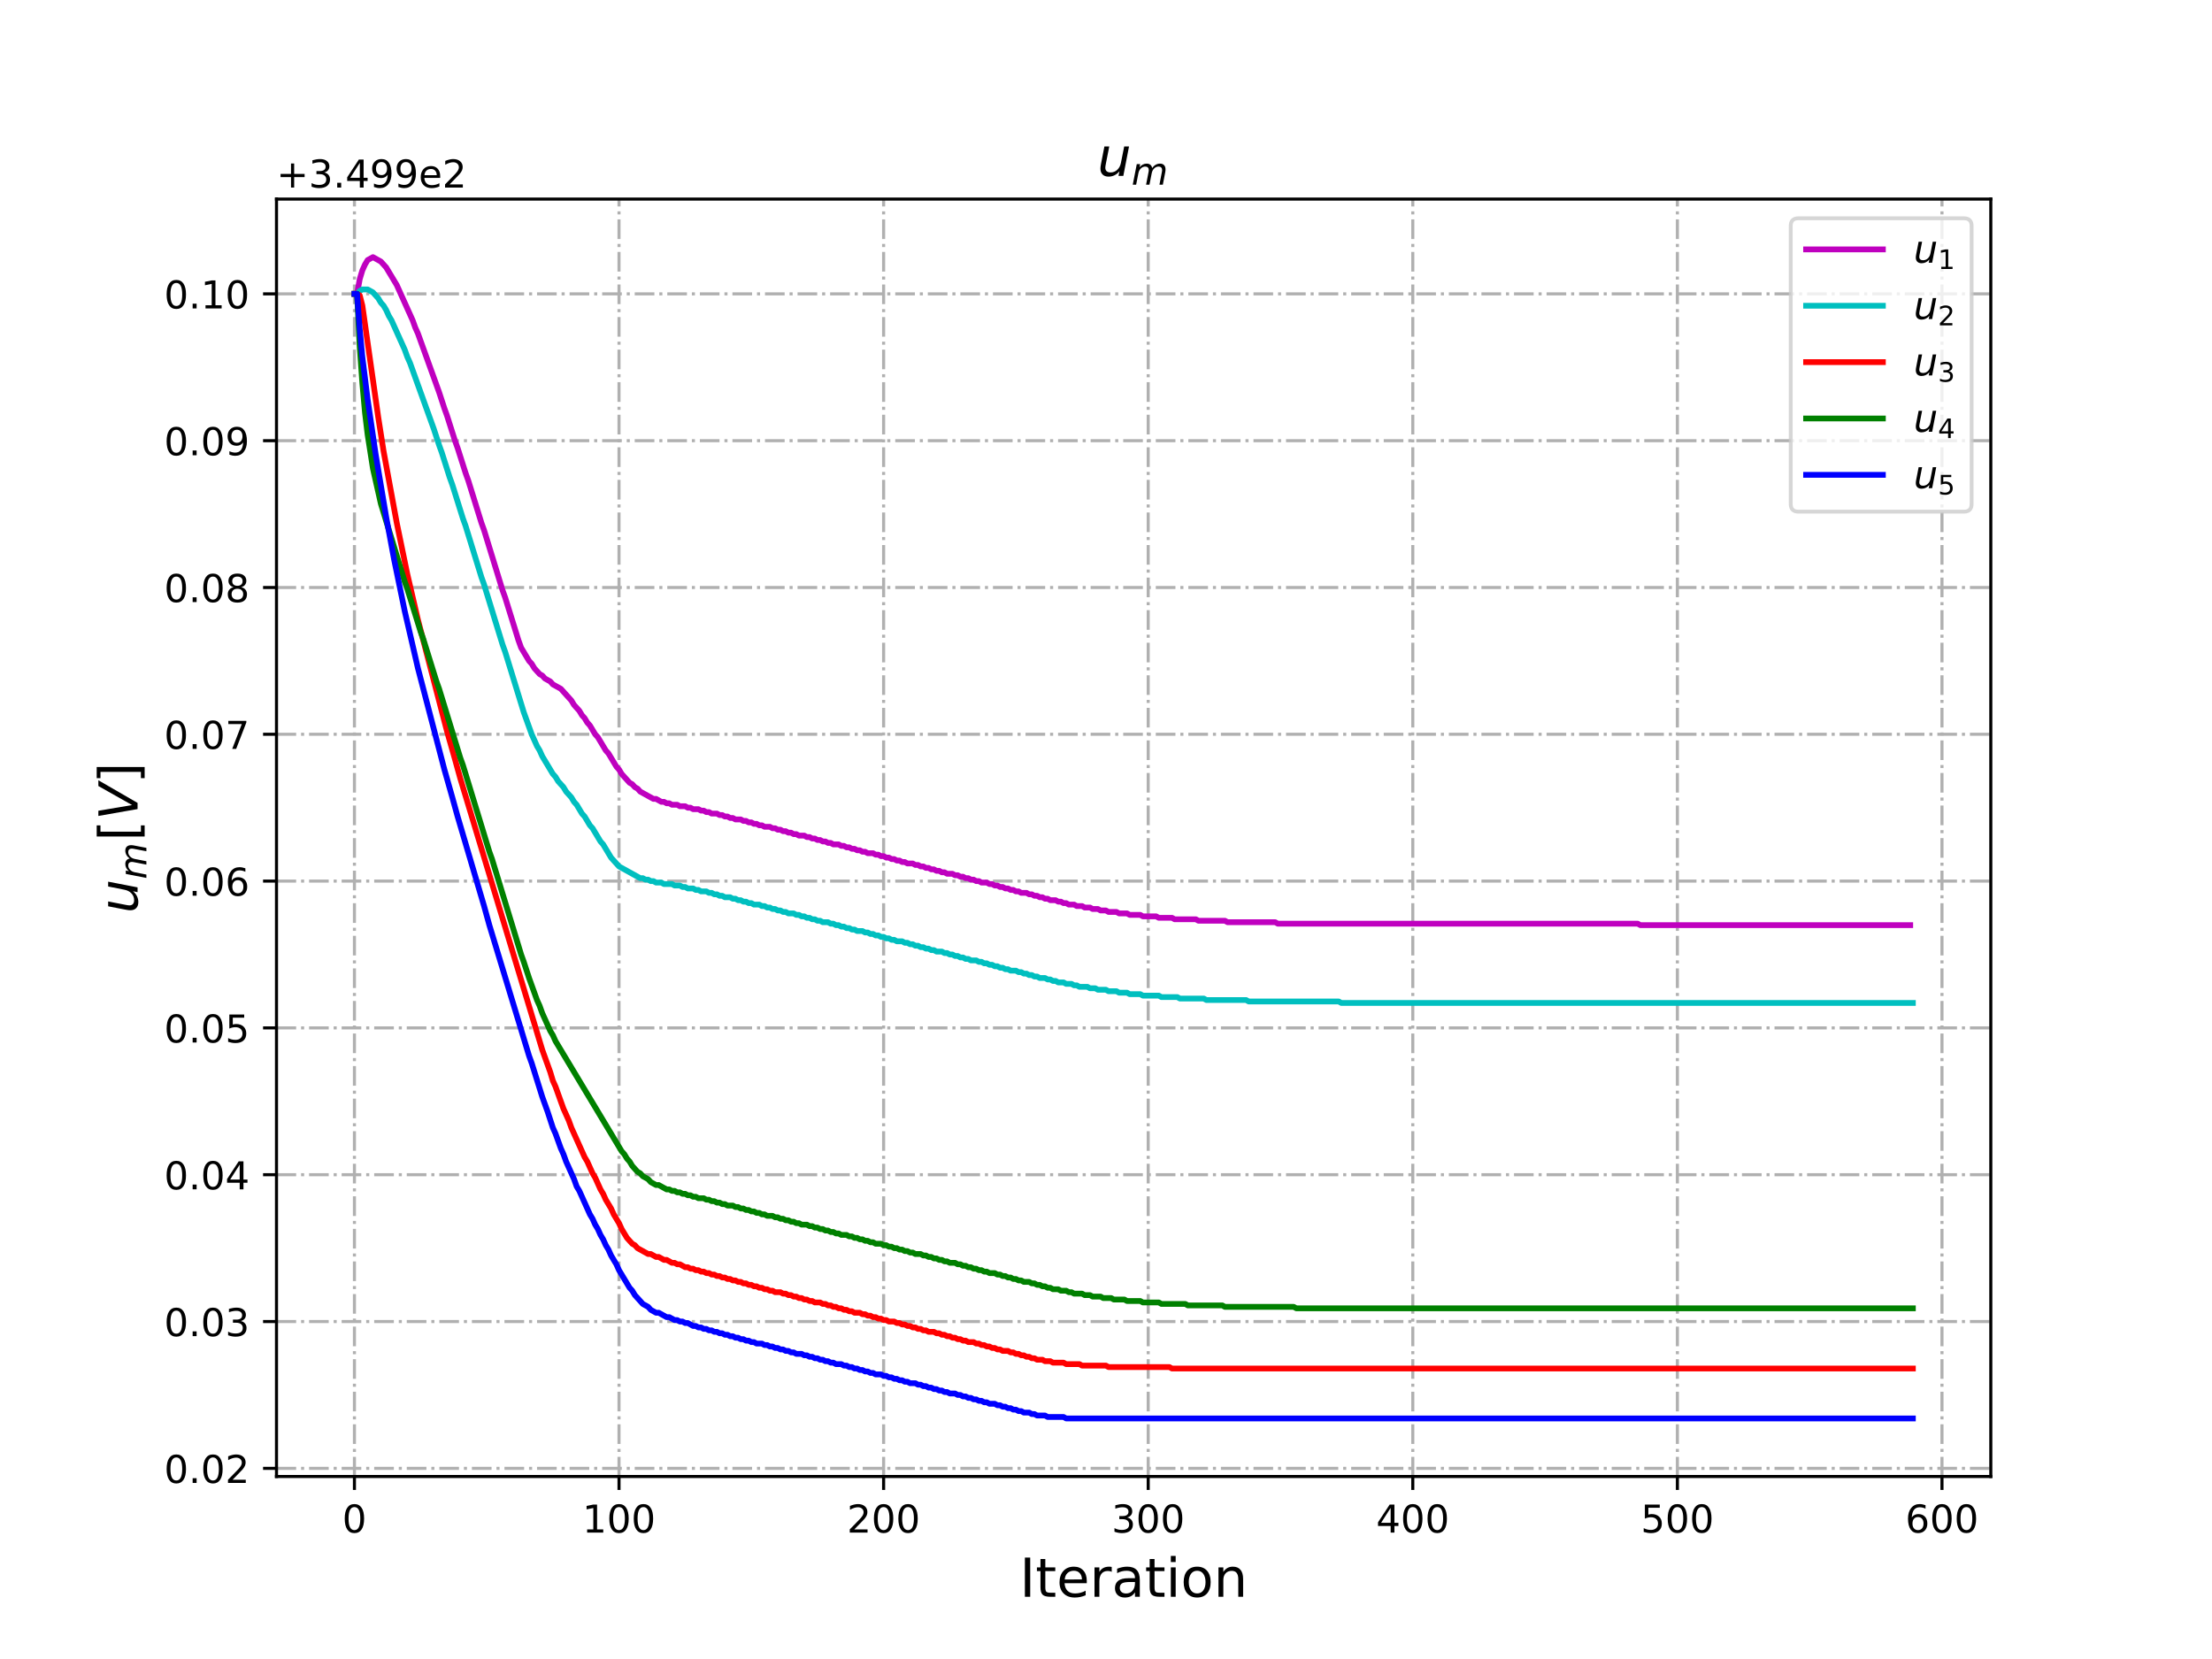 <?xml version="1.0" encoding="utf-8" standalone="no"?>
<!DOCTYPE svg PUBLIC "-//W3C//DTD SVG 1.1//EN"
  "http://www.w3.org/Graphics/SVG/1.1/DTD/svg11.dtd">
<!-- Created with matplotlib (http://matplotlib.org/) -->
<svg height="432pt" version="1.1" viewBox="0 0 576 432" width="576pt" xmlns="http://www.w3.org/2000/svg" xmlns:xlink="http://www.w3.org/1999/xlink">
 <defs>
  <style type="text/css">
*{stroke-linecap:butt;stroke-linejoin:round;}
  </style>
 </defs>
 <g id="figure_1">
  <g id="patch_1">
   <path d="M 0 432 
L 576 432 
L 576 0 
L 0 0 
z
" style="fill:#ffffff;"/>
  </g>
  <g id="axes_1">
   <g id="patch_2">
    <path d="M 72 384.48 
L 518.4 384.48 
L 518.4 51.84 
L 72 51.84 
z
" style="fill:#ffffff;"/>
   </g>
   <g id="matplotlib.axis_1">
    <g id="xtick_1">
     <g id="line2d_1">
      <path clip-path="url(#pd0b0496cfd)" d="M 92.291 384.48 
L 92.291 51.84 
" style="fill:none;stroke:#b0b0b0;stroke-dasharray:5.12,1.28,0.8,1.28;stroke-dashoffset:0;stroke-width:0.8;"/>
     </g>
     <g id="line2d_2">
      <defs>
       <path d="M 0 0 
L 0 3.5 
" id="m6ff47e4873" style="stroke:#000000;stroke-width:0.8;"/>
      </defs>
      <g>
       <use style="stroke:#000000;stroke-width:0.8;" x="92.291" xlink:href="#m6ff47e4873" y="384.48"/>
      </g>
     </g>
     <g id="text_1">
      <!-- 0 -->
      <defs>
       <path d="M 31.781 66.406 
Q 24.172 66.406 20.328 58.906 
Q 16.5 51.422 16.5 36.375 
Q 16.5 21.391 20.328 13.891 
Q 24.172 6.391 31.781 6.391 
Q 39.453 6.391 43.281 13.891 
Q 47.125 21.391 47.125 36.375 
Q 47.125 51.422 43.281 58.906 
Q 39.453 66.406 31.781 66.406 
z
M 31.781 74.219 
Q 44.047 74.219 50.516 64.516 
Q 56.984 54.828 56.984 36.375 
Q 56.984 17.969 50.516 8.266 
Q 44.047 -1.422 31.781 -1.422 
Q 19.531 -1.422 13.062 8.266 
Q 6.594 17.969 6.594 36.375 
Q 6.594 54.828 13.062 64.516 
Q 19.531 74.219 31.781 74.219 
z
" id="DejaVuSans-30"/>
      </defs>
      <g transform="translate(89.11 399.078)scale(0.1 -0.1)">
       <use xlink:href="#DejaVuSans-30"/>
      </g>
     </g>
    </g>
    <g id="xtick_2">
     <g id="line2d_3">
      <path clip-path="url(#pd0b0496cfd)" d="M 161.19 384.48 
L 161.19 51.84 
" style="fill:none;stroke:#b0b0b0;stroke-dasharray:5.12,1.28,0.8,1.28;stroke-dashoffset:0;stroke-width:0.8;"/>
     </g>
     <g id="line2d_4">
      <g>
       <use style="stroke:#000000;stroke-width:0.8;" x="161.19" xlink:href="#m6ff47e4873" y="384.48"/>
      </g>
     </g>
     <g id="text_2">
      <!-- 100 -->
      <defs>
       <path d="M 12.406 8.297 
L 28.516 8.297 
L 28.516 63.922 
L 10.984 60.406 
L 10.984 69.391 
L 28.422 72.906 
L 38.281 72.906 
L 38.281 8.297 
L 54.391 8.297 
L 54.391 0 
L 12.406 0 
z
" id="DejaVuSans-31"/>
      </defs>
      <g transform="translate(151.647 399.078)scale(0.1 -0.1)">
       <use xlink:href="#DejaVuSans-31"/>
       <use x="63.623" xlink:href="#DejaVuSans-30"/>
       <use x="127.246" xlink:href="#DejaVuSans-30"/>
      </g>
     </g>
    </g>
    <g id="xtick_3">
     <g id="line2d_5">
      <path clip-path="url(#pd0b0496cfd)" d="M 230.09 384.48 
L 230.09 51.84 
" style="fill:none;stroke:#b0b0b0;stroke-dasharray:5.12,1.28,0.8,1.28;stroke-dashoffset:0;stroke-width:0.8;"/>
     </g>
     <g id="line2d_6">
      <g>
       <use style="stroke:#000000;stroke-width:0.8;" x="230.09" xlink:href="#m6ff47e4873" y="384.48"/>
      </g>
     </g>
     <g id="text_3">
      <!-- 200 -->
      <defs>
       <path d="M 19.188 8.297 
L 53.609 8.297 
L 53.609 0 
L 7.328 0 
L 7.328 8.297 
Q 12.938 14.109 22.625 23.891 
Q 32.328 33.688 34.812 36.531 
Q 39.547 41.844 41.422 45.531 
Q 43.312 49.219 43.312 52.781 
Q 43.312 58.594 39.234 62.25 
Q 35.156 65.922 28.609 65.922 
Q 23.969 65.922 18.812 64.312 
Q 13.672 62.703 7.812 59.422 
L 7.812 69.391 
Q 13.766 71.781 18.938 73 
Q 24.125 74.219 28.422 74.219 
Q 39.75 74.219 46.484 68.547 
Q 53.219 62.891 53.219 53.422 
Q 53.219 48.922 51.531 44.891 
Q 49.859 40.875 45.406 35.406 
Q 44.188 33.984 37.641 27.219 
Q 31.109 20.453 19.188 8.297 
z
" id="DejaVuSans-32"/>
      </defs>
      <g transform="translate(220.546 399.078)scale(0.1 -0.1)">
       <use xlink:href="#DejaVuSans-32"/>
       <use x="63.623" xlink:href="#DejaVuSans-30"/>
       <use x="127.246" xlink:href="#DejaVuSans-30"/>
      </g>
     </g>
    </g>
    <g id="xtick_4">
     <g id="line2d_7">
      <path clip-path="url(#pd0b0496cfd)" d="M 298.989 384.48 
L 298.989 51.84 
" style="fill:none;stroke:#b0b0b0;stroke-dasharray:5.12,1.28,0.8,1.28;stroke-dashoffset:0;stroke-width:0.8;"/>
     </g>
     <g id="line2d_8">
      <g>
       <use style="stroke:#000000;stroke-width:0.8;" x="298.989" xlink:href="#m6ff47e4873" y="384.48"/>
      </g>
     </g>
     <g id="text_4">
      <!-- 300 -->
      <defs>
       <path d="M 40.578 39.312 
Q 47.656 37.797 51.625 33 
Q 55.609 28.219 55.609 21.188 
Q 55.609 10.406 48.188 4.484 
Q 40.766 -1.422 27.094 -1.422 
Q 22.516 -1.422 17.656 -0.516 
Q 12.797 0.391 7.625 2.203 
L 7.625 11.719 
Q 11.719 9.328 16.594 8.109 
Q 21.484 6.891 26.812 6.891 
Q 36.078 6.891 40.938 10.547 
Q 45.797 14.203 45.797 21.188 
Q 45.797 27.641 41.281 31.266 
Q 36.766 34.906 28.719 34.906 
L 20.219 34.906 
L 20.219 43.016 
L 29.109 43.016 
Q 36.375 43.016 40.234 45.922 
Q 44.094 48.828 44.094 54.297 
Q 44.094 59.906 40.109 62.906 
Q 36.141 65.922 28.719 65.922 
Q 24.656 65.922 20.016 65.031 
Q 15.375 64.156 9.812 62.312 
L 9.812 71.094 
Q 15.438 72.656 20.344 73.438 
Q 25.25 74.219 29.594 74.219 
Q 40.828 74.219 47.359 69.109 
Q 53.906 64.016 53.906 55.328 
Q 53.906 49.266 50.438 45.094 
Q 46.969 40.922 40.578 39.312 
z
" id="DejaVuSans-33"/>
      </defs>
      <g transform="translate(289.446 399.078)scale(0.1 -0.1)">
       <use xlink:href="#DejaVuSans-33"/>
       <use x="63.623" xlink:href="#DejaVuSans-30"/>
       <use x="127.246" xlink:href="#DejaVuSans-30"/>
      </g>
     </g>
    </g>
    <g id="xtick_5">
     <g id="line2d_9">
      <path clip-path="url(#pd0b0496cfd)" d="M 367.889 384.48 
L 367.889 51.84 
" style="fill:none;stroke:#b0b0b0;stroke-dasharray:5.12,1.28,0.8,1.28;stroke-dashoffset:0;stroke-width:0.8;"/>
     </g>
     <g id="line2d_10">
      <g>
       <use style="stroke:#000000;stroke-width:0.8;" x="367.889" xlink:href="#m6ff47e4873" y="384.48"/>
      </g>
     </g>
     <g id="text_5">
      <!-- 400 -->
      <defs>
       <path d="M 37.797 64.312 
L 12.891 25.391 
L 37.797 25.391 
z
M 35.203 72.906 
L 47.609 72.906 
L 47.609 25.391 
L 58.016 25.391 
L 58.016 17.188 
L 47.609 17.188 
L 47.609 0 
L 37.797 0 
L 37.797 17.188 
L 4.891 17.188 
L 4.891 26.703 
z
" id="DejaVuSans-34"/>
      </defs>
      <g transform="translate(358.345 399.078)scale(0.1 -0.1)">
       <use xlink:href="#DejaVuSans-34"/>
       <use x="63.623" xlink:href="#DejaVuSans-30"/>
       <use x="127.246" xlink:href="#DejaVuSans-30"/>
      </g>
     </g>
    </g>
    <g id="xtick_6">
     <g id="line2d_11">
      <path clip-path="url(#pd0b0496cfd)" d="M 436.789 384.48 
L 436.789 51.84 
" style="fill:none;stroke:#b0b0b0;stroke-dasharray:5.12,1.28,0.8,1.28;stroke-dashoffset:0;stroke-width:0.8;"/>
     </g>
     <g id="line2d_12">
      <g>
       <use style="stroke:#000000;stroke-width:0.8;" x="436.789" xlink:href="#m6ff47e4873" y="384.48"/>
      </g>
     </g>
     <g id="text_6">
      <!-- 500 -->
      <defs>
       <path d="M 10.797 72.906 
L 49.516 72.906 
L 49.516 64.594 
L 19.828 64.594 
L 19.828 46.734 
Q 21.969 47.469 24.109 47.828 
Q 26.266 48.188 28.422 48.188 
Q 40.625 48.188 47.75 41.5 
Q 54.891 34.812 54.891 23.391 
Q 54.891 11.625 47.562 5.094 
Q 40.234 -1.422 26.906 -1.422 
Q 22.312 -1.422 17.547 -0.641 
Q 12.797 0.141 7.719 1.703 
L 7.719 11.625 
Q 12.109 9.234 16.797 8.062 
Q 21.484 6.891 26.703 6.891 
Q 35.156 6.891 40.078 11.328 
Q 45.016 15.766 45.016 23.391 
Q 45.016 31 40.078 35.438 
Q 35.156 39.891 26.703 39.891 
Q 22.75 39.891 18.812 39.016 
Q 14.891 38.141 10.797 36.281 
z
" id="DejaVuSans-35"/>
      </defs>
      <g transform="translate(427.245 399.078)scale(0.1 -0.1)">
       <use xlink:href="#DejaVuSans-35"/>
       <use x="63.623" xlink:href="#DejaVuSans-30"/>
       <use x="127.246" xlink:href="#DejaVuSans-30"/>
      </g>
     </g>
    </g>
    <g id="xtick_7">
     <g id="line2d_13">
      <path clip-path="url(#pd0b0496cfd)" d="M 505.688 384.48 
L 505.688 51.84 
" style="fill:none;stroke:#b0b0b0;stroke-dasharray:5.12,1.28,0.8,1.28;stroke-dashoffset:0;stroke-width:0.8;"/>
     </g>
     <g id="line2d_14">
      <g>
       <use style="stroke:#000000;stroke-width:0.8;" x="505.688" xlink:href="#m6ff47e4873" y="384.48"/>
      </g>
     </g>
     <g id="text_7">
      <!-- 600 -->
      <defs>
       <path d="M 33.016 40.375 
Q 26.375 40.375 22.484 35.828 
Q 18.609 31.297 18.609 23.391 
Q 18.609 15.531 22.484 10.953 
Q 26.375 6.391 33.016 6.391 
Q 39.656 6.391 43.531 10.953 
Q 47.406 15.531 47.406 23.391 
Q 47.406 31.297 43.531 35.828 
Q 39.656 40.375 33.016 40.375 
z
M 52.594 71.297 
L 52.594 62.312 
Q 48.875 64.062 45.094 64.984 
Q 41.312 65.922 37.594 65.922 
Q 27.828 65.922 22.672 59.328 
Q 17.531 52.734 16.797 39.406 
Q 19.672 43.656 24.016 45.922 
Q 28.375 48.188 33.594 48.188 
Q 44.578 48.188 50.953 41.516 
Q 57.328 34.859 57.328 23.391 
Q 57.328 12.156 50.688 5.359 
Q 44.047 -1.422 33.016 -1.422 
Q 20.359 -1.422 13.672 8.266 
Q 6.984 17.969 6.984 36.375 
Q 6.984 53.656 15.188 63.938 
Q 23.391 74.219 37.203 74.219 
Q 40.922 74.219 44.703 73.484 
Q 48.484 72.75 52.594 71.297 
z
" id="DejaVuSans-36"/>
      </defs>
      <g transform="translate(496.144 399.078)scale(0.1 -0.1)">
       <use xlink:href="#DejaVuSans-36"/>
       <use x="63.623" xlink:href="#DejaVuSans-30"/>
       <use x="127.246" xlink:href="#DejaVuSans-30"/>
      </g>
     </g>
    </g>
    <g id="text_8">
     <!-- Iteration -->
     <defs>
      <path d="M 9.812 72.906 
L 19.672 72.906 
L 19.672 0 
L 9.812 0 
z
" id="DejaVuSans-49"/>
      <path d="M 18.312 70.219 
L 18.312 54.688 
L 36.812 54.688 
L 36.812 47.703 
L 18.312 47.703 
L 18.312 18.016 
Q 18.312 11.328 20.141 9.422 
Q 21.969 7.516 27.594 7.516 
L 36.812 7.516 
L 36.812 0 
L 27.594 0 
Q 17.188 0 13.234 3.875 
Q 9.281 7.766 9.281 18.016 
L 9.281 47.703 
L 2.688 47.703 
L 2.688 54.688 
L 9.281 54.688 
L 9.281 70.219 
z
" id="DejaVuSans-74"/>
      <path d="M 56.203 29.594 
L 56.203 25.203 
L 14.891 25.203 
Q 15.484 15.922 20.484 11.062 
Q 25.484 6.203 34.422 6.203 
Q 39.594 6.203 44.453 7.469 
Q 49.312 8.734 54.109 11.281 
L 54.109 2.781 
Q 49.266 0.734 44.188 -0.344 
Q 39.109 -1.422 33.891 -1.422 
Q 20.797 -1.422 13.156 6.188 
Q 5.516 13.812 5.516 26.812 
Q 5.516 40.234 12.766 48.109 
Q 20.016 56 32.328 56 
Q 43.359 56 49.781 48.891 
Q 56.203 41.797 56.203 29.594 
z
M 47.219 32.234 
Q 47.125 39.594 43.094 43.984 
Q 39.062 48.391 32.422 48.391 
Q 24.906 48.391 20.391 44.141 
Q 15.875 39.891 15.188 32.172 
z
" id="DejaVuSans-65"/>
      <path d="M 41.109 46.297 
Q 39.594 47.172 37.812 47.578 
Q 36.031 48 33.891 48 
Q 26.266 48 22.188 43.047 
Q 18.109 38.094 18.109 28.812 
L 18.109 0 
L 9.078 0 
L 9.078 54.688 
L 18.109 54.688 
L 18.109 46.188 
Q 20.953 51.172 25.484 53.578 
Q 30.031 56 36.531 56 
Q 37.453 56 38.578 55.875 
Q 39.703 55.766 41.062 55.516 
z
" id="DejaVuSans-72"/>
      <path d="M 34.281 27.484 
Q 23.391 27.484 19.188 25 
Q 14.984 22.516 14.984 16.5 
Q 14.984 11.719 18.141 8.906 
Q 21.297 6.109 26.703 6.109 
Q 34.188 6.109 38.703 11.406 
Q 43.219 16.703 43.219 25.484 
L 43.219 27.484 
z
M 52.203 31.203 
L 52.203 0 
L 43.219 0 
L 43.219 8.297 
Q 40.141 3.328 35.547 0.953 
Q 30.953 -1.422 24.312 -1.422 
Q 15.922 -1.422 10.953 3.297 
Q 6 8.016 6 15.922 
Q 6 25.141 12.172 29.828 
Q 18.359 34.516 30.609 34.516 
L 43.219 34.516 
L 43.219 35.406 
Q 43.219 41.609 39.141 45 
Q 35.062 48.391 27.688 48.391 
Q 23 48.391 18.547 47.266 
Q 14.109 46.141 10.016 43.891 
L 10.016 52.203 
Q 14.938 54.109 19.578 55.047 
Q 24.219 56 28.609 56 
Q 40.484 56 46.344 49.844 
Q 52.203 43.703 52.203 31.203 
z
" id="DejaVuSans-61"/>
      <path d="M 9.422 54.688 
L 18.406 54.688 
L 18.406 0 
L 9.422 0 
z
M 9.422 75.984 
L 18.406 75.984 
L 18.406 64.594 
L 9.422 64.594 
z
" id="DejaVuSans-69"/>
      <path d="M 30.609 48.391 
Q 23.391 48.391 19.188 42.75 
Q 14.984 37.109 14.984 27.297 
Q 14.984 17.484 19.156 11.844 
Q 23.344 6.203 30.609 6.203 
Q 37.797 6.203 41.984 11.859 
Q 46.188 17.531 46.188 27.297 
Q 46.188 37.016 41.984 42.703 
Q 37.797 48.391 30.609 48.391 
z
M 30.609 56 
Q 42.328 56 49.016 48.375 
Q 55.719 40.766 55.719 27.297 
Q 55.719 13.875 49.016 6.219 
Q 42.328 -1.422 30.609 -1.422 
Q 18.844 -1.422 12.172 6.219 
Q 5.516 13.875 5.516 27.297 
Q 5.516 40.766 12.172 48.375 
Q 18.844 56 30.609 56 
z
" id="DejaVuSans-6f"/>
      <path d="M 54.891 33.016 
L 54.891 0 
L 45.906 0 
L 45.906 32.719 
Q 45.906 40.484 42.875 44.328 
Q 39.844 48.188 33.797 48.188 
Q 26.516 48.188 22.312 43.547 
Q 18.109 38.922 18.109 30.906 
L 18.109 0 
L 9.078 0 
L 9.078 54.688 
L 18.109 54.688 
L 18.109 46.188 
Q 21.344 51.125 25.703 53.562 
Q 30.078 56 35.797 56 
Q 45.219 56 50.047 50.172 
Q 54.891 44.344 54.891 33.016 
z
" id="DejaVuSans-6e"/>
     </defs>
     <g transform="translate(265.508 415.796)scale(0.14 -0.14)">
      <use xlink:href="#DejaVuSans-49"/>
      <use x="29.492" xlink:href="#DejaVuSans-74"/>
      <use x="68.701" xlink:href="#DejaVuSans-65"/>
      <use x="130.225" xlink:href="#DejaVuSans-72"/>
      <use x="171.338" xlink:href="#DejaVuSans-61"/>
      <use x="232.617" xlink:href="#DejaVuSans-74"/>
      <use x="271.826" xlink:href="#DejaVuSans-69"/>
      <use x="299.609" xlink:href="#DejaVuSans-6f"/>
      <use x="360.791" xlink:href="#DejaVuSans-6e"/>
     </g>
    </g>
   </g>
   <g id="matplotlib.axis_2">
    <g id="ytick_1">
     <g id="line2d_15">
      <path clip-path="url(#pd0b0496cfd)" d="M 72 382.358 
L 518.4 382.358 
" style="fill:none;stroke:#b0b0b0;stroke-dasharray:5.12,1.28,0.8,1.28;stroke-dashoffset:0;stroke-width:0.8;"/>
     </g>
     <g id="line2d_16">
      <defs>
       <path d="M 0 0 
L -3.5 0 
" id="m56480fdb29" style="stroke:#000000;stroke-width:0.8;"/>
      </defs>
      <g>
       <use style="stroke:#000000;stroke-width:0.8;" x="72" xlink:href="#m56480fdb29" y="382.358"/>
      </g>
     </g>
     <g id="text_9">
      <!-- 0.02 -->
      <defs>
       <path d="M 10.688 12.406 
L 21 12.406 
L 21 0 
L 10.688 0 
z
" id="DejaVuSans-2e"/>
      </defs>
      <g transform="translate(42.734 386.157)scale(0.1 -0.1)">
       <use xlink:href="#DejaVuSans-30"/>
       <use x="63.623" xlink:href="#DejaVuSans-2e"/>
       <use x="95.41" xlink:href="#DejaVuSans-30"/>
       <use x="159.033" xlink:href="#DejaVuSans-32"/>
      </g>
     </g>
    </g>
    <g id="ytick_2">
     <g id="line2d_17">
      <path clip-path="url(#pd0b0496cfd)" d="M 72 344.128 
L 518.4 344.128 
" style="fill:none;stroke:#b0b0b0;stroke-dasharray:5.12,1.28,0.8,1.28;stroke-dashoffset:0;stroke-width:0.8;"/>
     </g>
     <g id="line2d_18">
      <g>
       <use style="stroke:#000000;stroke-width:0.8;" x="72" xlink:href="#m56480fdb29" y="344.128"/>
      </g>
     </g>
     <g id="text_10">
      <!-- 0.03 -->
      <g transform="translate(42.734 347.927)scale(0.1 -0.1)">
       <use xlink:href="#DejaVuSans-30"/>
       <use x="63.623" xlink:href="#DejaVuSans-2e"/>
       <use x="95.41" xlink:href="#DejaVuSans-30"/>
       <use x="159.033" xlink:href="#DejaVuSans-33"/>
      </g>
     </g>
    </g>
    <g id="ytick_3">
     <g id="line2d_19">
      <path clip-path="url(#pd0b0496cfd)" d="M 72 305.898 
L 518.4 305.898 
" style="fill:none;stroke:#b0b0b0;stroke-dasharray:5.12,1.28,0.8,1.28;stroke-dashoffset:0;stroke-width:0.8;"/>
     </g>
     <g id="line2d_20">
      <g>
       <use style="stroke:#000000;stroke-width:0.8;" x="72" xlink:href="#m56480fdb29" y="305.898"/>
      </g>
     </g>
     <g id="text_11">
      <!-- 0.04 -->
      <g transform="translate(42.734 309.697)scale(0.1 -0.1)">
       <use xlink:href="#DejaVuSans-30"/>
       <use x="63.623" xlink:href="#DejaVuSans-2e"/>
       <use x="95.41" xlink:href="#DejaVuSans-30"/>
       <use x="159.033" xlink:href="#DejaVuSans-34"/>
      </g>
     </g>
    </g>
    <g id="ytick_4">
     <g id="line2d_21">
      <path clip-path="url(#pd0b0496cfd)" d="M 72 267.668 
L 518.4 267.668 
" style="fill:none;stroke:#b0b0b0;stroke-dasharray:5.12,1.28,0.8,1.28;stroke-dashoffset:0;stroke-width:0.8;"/>
     </g>
     <g id="line2d_22">
      <g>
       <use style="stroke:#000000;stroke-width:0.8;" x="72" xlink:href="#m56480fdb29" y="267.668"/>
      </g>
     </g>
     <g id="text_12">
      <!-- 0.05 -->
      <g transform="translate(42.734 271.467)scale(0.1 -0.1)">
       <use xlink:href="#DejaVuSans-30"/>
       <use x="63.623" xlink:href="#DejaVuSans-2e"/>
       <use x="95.41" xlink:href="#DejaVuSans-30"/>
       <use x="159.033" xlink:href="#DejaVuSans-35"/>
      </g>
     </g>
    </g>
    <g id="ytick_5">
     <g id="line2d_23">
      <path clip-path="url(#pd0b0496cfd)" d="M 72 229.438 
L 518.4 229.438 
" style="fill:none;stroke:#b0b0b0;stroke-dasharray:5.12,1.28,0.8,1.28;stroke-dashoffset:0;stroke-width:0.8;"/>
     </g>
     <g id="line2d_24">
      <g>
       <use style="stroke:#000000;stroke-width:0.8;" x="72" xlink:href="#m56480fdb29" y="229.438"/>
      </g>
     </g>
     <g id="text_13">
      <!-- 0.06 -->
      <g transform="translate(42.734 233.237)scale(0.1 -0.1)">
       <use xlink:href="#DejaVuSans-30"/>
       <use x="63.623" xlink:href="#DejaVuSans-2e"/>
       <use x="95.41" xlink:href="#DejaVuSans-30"/>
       <use x="159.033" xlink:href="#DejaVuSans-36"/>
      </g>
     </g>
    </g>
    <g id="ytick_6">
     <g id="line2d_25">
      <path clip-path="url(#pd0b0496cfd)" d="M 72 191.208 
L 518.4 191.208 
" style="fill:none;stroke:#b0b0b0;stroke-dasharray:5.12,1.28,0.8,1.28;stroke-dashoffset:0;stroke-width:0.8;"/>
     </g>
     <g id="line2d_26">
      <g>
       <use style="stroke:#000000;stroke-width:0.8;" x="72" xlink:href="#m56480fdb29" y="191.208"/>
      </g>
     </g>
     <g id="text_14">
      <!-- 0.07 -->
      <defs>
       <path d="M 8.203 72.906 
L 55.078 72.906 
L 55.078 68.703 
L 28.609 0 
L 18.312 0 
L 43.219 64.594 
L 8.203 64.594 
z
" id="DejaVuSans-37"/>
      </defs>
      <g transform="translate(42.734 195.007)scale(0.1 -0.1)">
       <use xlink:href="#DejaVuSans-30"/>
       <use x="63.623" xlink:href="#DejaVuSans-2e"/>
       <use x="95.41" xlink:href="#DejaVuSans-30"/>
       <use x="159.033" xlink:href="#DejaVuSans-37"/>
      </g>
     </g>
    </g>
    <g id="ytick_7">
     <g id="line2d_27">
      <path clip-path="url(#pd0b0496cfd)" d="M 72 152.978 
L 518.4 152.978 
" style="fill:none;stroke:#b0b0b0;stroke-dasharray:5.12,1.28,0.8,1.28;stroke-dashoffset:0;stroke-width:0.8;"/>
     </g>
     <g id="line2d_28">
      <g>
       <use style="stroke:#000000;stroke-width:0.8;" x="72" xlink:href="#m56480fdb29" y="152.978"/>
      </g>
     </g>
     <g id="text_15">
      <!-- 0.08 -->
      <defs>
       <path d="M 31.781 34.625 
Q 24.75 34.625 20.719 30.859 
Q 16.703 27.094 16.703 20.516 
Q 16.703 13.922 20.719 10.156 
Q 24.75 6.391 31.781 6.391 
Q 38.812 6.391 42.859 10.172 
Q 46.922 13.969 46.922 20.516 
Q 46.922 27.094 42.891 30.859 
Q 38.875 34.625 31.781 34.625 
z
M 21.922 38.812 
Q 15.578 40.375 12.031 44.719 
Q 8.5 49.078 8.5 55.328 
Q 8.5 64.062 14.719 69.141 
Q 20.953 74.219 31.781 74.219 
Q 42.672 74.219 48.875 69.141 
Q 55.078 64.062 55.078 55.328 
Q 55.078 49.078 51.531 44.719 
Q 48 40.375 41.703 38.812 
Q 48.828 37.156 52.797 32.312 
Q 56.781 27.484 56.781 20.516 
Q 56.781 9.906 50.312 4.234 
Q 43.844 -1.422 31.781 -1.422 
Q 19.734 -1.422 13.25 4.234 
Q 6.781 9.906 6.781 20.516 
Q 6.781 27.484 10.781 32.312 
Q 14.797 37.156 21.922 38.812 
z
M 18.312 54.391 
Q 18.312 48.734 21.844 45.562 
Q 25.391 42.391 31.781 42.391 
Q 38.141 42.391 41.719 45.562 
Q 45.312 48.734 45.312 54.391 
Q 45.312 60.062 41.719 63.234 
Q 38.141 66.406 31.781 66.406 
Q 25.391 66.406 21.844 63.234 
Q 18.312 60.062 18.312 54.391 
z
" id="DejaVuSans-38"/>
      </defs>
      <g transform="translate(42.734 156.777)scale(0.1 -0.1)">
       <use xlink:href="#DejaVuSans-30"/>
       <use x="63.623" xlink:href="#DejaVuSans-2e"/>
       <use x="95.41" xlink:href="#DejaVuSans-30"/>
       <use x="159.033" xlink:href="#DejaVuSans-38"/>
      </g>
     </g>
    </g>
    <g id="ytick_8">
     <g id="line2d_29">
      <path clip-path="url(#pd0b0496cfd)" d="M 72 114.748 
L 518.4 114.748 
" style="fill:none;stroke:#b0b0b0;stroke-dasharray:5.12,1.28,0.8,1.28;stroke-dashoffset:0;stroke-width:0.8;"/>
     </g>
     <g id="line2d_30">
      <g>
       <use style="stroke:#000000;stroke-width:0.8;" x="72" xlink:href="#m56480fdb29" y="114.748"/>
      </g>
     </g>
     <g id="text_16">
      <!-- 0.09 -->
      <defs>
       <path d="M 10.984 1.516 
L 10.984 10.5 
Q 14.703 8.734 18.5 7.812 
Q 22.312 6.891 25.984 6.891 
Q 35.75 6.891 40.891 13.453 
Q 46.047 20.016 46.781 33.406 
Q 43.953 29.203 39.594 26.953 
Q 35.25 24.703 29.984 24.703 
Q 19.047 24.703 12.672 31.312 
Q 6.297 37.938 6.297 49.422 
Q 6.297 60.641 12.938 67.422 
Q 19.578 74.219 30.609 74.219 
Q 43.266 74.219 49.922 64.516 
Q 56.594 54.828 56.594 36.375 
Q 56.594 19.141 48.406 8.859 
Q 40.234 -1.422 26.422 -1.422 
Q 22.703 -1.422 18.891 -0.688 
Q 15.094 0.047 10.984 1.516 
z
M 30.609 32.422 
Q 37.25 32.422 41.125 36.953 
Q 45.016 41.5 45.016 49.422 
Q 45.016 57.281 41.125 61.844 
Q 37.25 66.406 30.609 66.406 
Q 23.969 66.406 20.094 61.844 
Q 16.219 57.281 16.219 49.422 
Q 16.219 41.5 20.094 36.953 
Q 23.969 32.422 30.609 32.422 
z
" id="DejaVuSans-39"/>
      </defs>
      <g transform="translate(42.734 118.547)scale(0.1 -0.1)">
       <use xlink:href="#DejaVuSans-30"/>
       <use x="63.623" xlink:href="#DejaVuSans-2e"/>
       <use x="95.41" xlink:href="#DejaVuSans-30"/>
       <use x="159.033" xlink:href="#DejaVuSans-39"/>
      </g>
     </g>
    </g>
    <g id="ytick_9">
     <g id="line2d_31">
      <path clip-path="url(#pd0b0496cfd)" d="M 72 76.518 
L 518.4 76.518 
" style="fill:none;stroke:#b0b0b0;stroke-dasharray:5.12,1.28,0.8,1.28;stroke-dashoffset:0;stroke-width:0.8;"/>
     </g>
     <g id="line2d_32">
      <g>
       <use style="stroke:#000000;stroke-width:0.8;" x="72" xlink:href="#m56480fdb29" y="76.518"/>
      </g>
     </g>
     <g id="text_17">
      <!-- 0.10 -->
      <g transform="translate(42.734 80.317)scale(0.1 -0.1)">
       <use xlink:href="#DejaVuSans-30"/>
       <use x="63.623" xlink:href="#DejaVuSans-2e"/>
       <use x="95.41" xlink:href="#DejaVuSans-31"/>
       <use x="159.033" xlink:href="#DejaVuSans-30"/>
      </g>
     </g>
    </g>
    <g id="text_18">
     <!-- $u_{m}[V]$ -->
     <defs>
      <path d="M 6.688 21.688 
L 13.094 54.688 
L 22.125 54.688 
L 15.719 22.016 
Q 15.234 19.625 15.016 17.922 
Q 14.797 16.219 14.797 15.094 
Q 14.797 10.938 17.328 8.656 
Q 19.875 6.391 24.516 6.391 
Q 31.734 6.391 37 11.266 
Q 42.281 16.156 43.891 24.422 
L 49.906 54.688 
L 58.891 54.688 
L 48.297 0 
L 39.312 0 
L 41.109 8.594 
Q 37.312 3.812 32.062 1.188 
Q 26.812 -1.422 20.906 -1.422 
Q 13.719 -1.422 9.719 2.516 
Q 5.719 6.453 5.719 13.484 
Q 5.719 14.938 5.953 17.141 
Q 6.203 19.344 6.688 21.688 
z
" id="DejaVuSans-Oblique-75"/>
      <path d="M 89.797 33.016 
L 83.406 0 
L 74.422 0 
L 80.719 32.719 
Q 81.109 34.812 81.297 36.328 
Q 81.5 37.844 81.5 38.922 
Q 81.5 43.312 79.047 45.75 
Q 76.609 48.188 72.219 48.188 
Q 65.672 48.188 60.547 43.281 
Q 55.422 38.375 53.906 30.516 
L 47.906 0 
L 38.922 0 
L 45.312 32.719 
Q 45.703 34.516 45.891 36.047 
Q 46.094 37.594 46.094 38.812 
Q 46.094 43.266 43.656 45.719 
Q 41.219 48.188 36.922 48.188 
Q 30.281 48.188 25.141 43.281 
Q 20.016 38.375 18.5 30.516 
L 12.5 0 
L 3.516 0 
L 14.203 54.688 
L 23.188 54.688 
L 21.484 46.188 
Q 25.141 50.984 30.047 53.484 
Q 34.969 56 40.578 56 
Q 46.531 56 50.359 52.875 
Q 54.203 49.75 54.984 44.188 
Q 59.078 49.953 64.469 52.969 
Q 69.875 56 75.875 56 
Q 82.906 56 86.734 51.953 
Q 90.578 47.906 90.578 40.484 
Q 90.578 38.875 90.375 36.938 
Q 90.188 35.016 89.797 33.016 
z
" id="DejaVuSans-Oblique-6d"/>
      <path d="M 8.594 75.984 
L 29.297 75.984 
L 29.297 69 
L 17.578 69 
L 17.578 -6.203 
L 29.297 -6.203 
L 29.297 -13.188 
L 8.594 -13.188 
z
" id="DejaVuSans-5b"/>
      <path d="M 20.609 0 
L 7.812 72.906 
L 17.484 72.906 
L 28.078 10.203 
L 63.484 72.906 
L 74.219 72.906 
L 32.078 0 
z
" id="DejaVuSans-Oblique-56"/>
      <path d="M 30.422 75.984 
L 30.422 -13.188 
L 9.719 -13.188 
L 9.719 -6.203 
L 21.391 -6.203 
L 21.391 69 
L 9.719 69 
L 9.719 75.984 
z
" id="DejaVuSans-5d"/>
     </defs>
     <g transform="translate(35.823 237.83)rotate(-90)scale(0.14 -0.14)">
      <use transform="translate(0 0.016)" xlink:href="#DejaVuSans-Oblique-75"/>
      <use transform="translate(63.379 -16.391)scale(0.7)" xlink:href="#DejaVuSans-Oblique-6d"/>
      <use transform="translate(134.302 0.016)" xlink:href="#DejaVuSans-5b"/>
      <use transform="translate(173.315 0.016)" xlink:href="#DejaVuSans-Oblique-56"/>
      <use transform="translate(241.724 0.016)" xlink:href="#DejaVuSans-5d"/>
     </g>
    </g>
    <g id="text_19">
     <!-- +3.499e2 -->
     <defs>
      <path d="M 46 62.703 
L 46 35.5 
L 73.188 35.5 
L 73.188 27.203 
L 46 27.203 
L 46 0 
L 37.797 0 
L 37.797 27.203 
L 10.594 27.203 
L 10.594 35.5 
L 37.797 35.5 
L 37.797 62.703 
z
" id="DejaVuSans-2b"/>
     </defs>
     <g transform="translate(72 48.84)scale(0.1 -0.1)">
      <use xlink:href="#DejaVuSans-2b"/>
      <use x="83.789" xlink:href="#DejaVuSans-33"/>
      <use x="147.412" xlink:href="#DejaVuSans-2e"/>
      <use x="179.199" xlink:href="#DejaVuSans-34"/>
      <use x="242.822" xlink:href="#DejaVuSans-39"/>
      <use x="306.445" xlink:href="#DejaVuSans-39"/>
      <use x="370.068" xlink:href="#DejaVuSans-65"/>
      <use x="431.592" xlink:href="#DejaVuSans-32"/>
     </g>
    </g>
   </g>
   <g id="line2d_33">
    <path clip-path="url(#pd0b0496cfd)" d="M 92.291 76.518 
L 92.98 76.518 
L 93.669 72.695 
L 94.358 70.401 
L 95.047 68.872 
L 95.736 67.725 
L 97.114 66.96 
L 99.181 68.107 
L 100.559 69.636 
L 103.315 74.224 
L 107.449 83.399 
L 108.138 85.31 
L 108.827 86.84 
L 114.339 102.132 
L 115.717 106.337 
L 116.406 108.248 
L 118.473 114.748 
L 119.162 116.659 
L 121.229 123.158 
L 121.918 125.07 
L 125.363 136.156 
L 126.052 138.068 
L 130.875 153.742 
L 131.564 155.654 
L 135.009 166.741 
L 135.698 168.652 
L 137.765 172.093 
L 138.454 172.857 
L 139.143 174.004 
L 140.521 175.533 
L 141.21 175.916 
L 141.899 176.68 
L 143.277 177.445 
L 143.966 178.21 
L 146.033 179.356 
L 148.789 182.415 
L 149.478 183.562 
L 150.856 185.091 
L 151.544 186.238 
L 152.233 187.002 
L 152.922 188.149 
L 153.611 188.914 
L 154.989 191.208 
L 155.678 191.972 
L 157.745 195.413 
L 158.434 196.178 
L 160.501 199.618 
L 161.19 200.383 
L 161.879 201.53 
L 163.946 203.824 
L 164.635 204.206 
L 165.324 204.971 
L 166.013 205.353 
L 166.702 206.118 
L 170.147 208.029 
L 170.836 208.029 
L 172.214 208.794 
L 172.903 208.794 
L 173.592 209.176 
L 174.281 209.176 
L 174.97 209.558 
L 176.348 209.558 
L 177.037 209.941 
L 178.415 209.941 
L 179.104 210.323 
L 179.793 210.323 
L 180.482 210.705 
L 181.86 210.705 
L 182.549 211.087 
L 183.238 211.087 
L 183.927 211.47 
L 184.616 211.47 
L 185.305 211.852 
L 186.683 211.852 
L 187.372 212.234 
L 188.061 212.234 
L 188.75 212.617 
L 189.439 212.617 
L 190.128 212.999 
L 190.817 212.999 
L 191.506 213.381 
L 192.884 213.381 
L 193.573 213.764 
L 194.262 213.764 
L 194.951 214.146 
L 195.64 214.146 
L 196.329 214.528 
L 197.018 214.528 
L 197.707 214.91 
L 198.396 214.91 
L 199.085 215.293 
L 200.463 215.293 
L 201.152 215.675 
L 201.841 215.675 
L 202.53 216.057 
L 203.219 216.057 
L 203.908 216.44 
L 204.597 216.44 
L 205.286 216.822 
L 205.975 216.822 
L 206.664 217.204 
L 207.353 217.204 
L 208.042 217.587 
L 209.42 217.587 
L 210.109 217.969 
L 210.798 217.969 
L 211.487 218.351 
L 212.176 218.351 
L 212.865 218.733 
L 213.554 218.733 
L 214.243 219.116 
L 214.932 219.116 
L 215.621 219.498 
L 216.31 219.498 
L 216.999 219.88 
L 218.377 219.88 
L 219.066 220.263 
L 219.755 220.263 
L 220.444 220.645 
L 221.133 220.645 
L 221.822 221.027 
L 222.511 221.027 
L 223.2 221.41 
L 223.889 221.41 
L 224.578 221.792 
L 225.267 221.792 
L 225.956 222.174 
L 227.334 222.174 
L 228.023 222.556 
L 228.712 222.556 
L 229.401 222.939 
L 230.09 222.939 
L 230.779 223.321 
L 231.468 223.321 
L 232.157 223.703 
L 232.846 223.703 
L 233.535 224.086 
L 234.224 224.086 
L 234.913 224.468 
L 235.602 224.468 
L 236.291 224.85 
L 237.669 224.85 
L 238.358 225.233 
L 239.047 225.233 
L 239.736 225.615 
L 240.425 225.615 
L 241.114 225.997 
L 241.803 225.997 
L 242.492 226.379 
L 243.181 226.379 
L 243.87 226.762 
L 244.559 226.762 
L 245.248 227.144 
L 245.937 227.144 
L 246.626 227.526 
L 248.004 227.526 
L 248.693 227.909 
L 249.382 227.909 
L 250.071 228.291 
L 250.76 228.291 
L 251.449 228.673 
L 252.138 228.673 
L 252.827 229.056 
L 253.516 229.056 
L 254.205 229.438 
L 254.894 229.438 
L 255.583 229.82 
L 256.961 229.82 
L 257.65 230.202 
L 258.339 230.202 
L 259.028 230.585 
L 259.717 230.585 
L 260.406 230.967 
L 261.095 230.967 
L 261.784 231.349 
L 262.473 231.349 
L 263.162 231.732 
L 263.851 231.732 
L 264.54 232.114 
L 265.229 232.114 
L 265.918 232.496 
L 267.296 232.496 
L 267.985 232.879 
L 268.674 232.879 
L 269.363 233.261 
L 270.052 233.261 
L 270.741 233.643 
L 271.43 233.643 
L 272.119 234.025 
L 272.808 234.025 
L 273.497 234.408 
L 274.875 234.408 
L 275.564 234.79 
L 276.253 234.79 
L 276.942 235.172 
L 277.631 235.172 
L 278.32 235.555 
L 279.698 235.555 
L 280.387 235.937 
L 281.765 235.937 
L 282.454 236.319 
L 283.832 236.319 
L 284.521 236.702 
L 285.899 236.702 
L 286.588 237.084 
L 287.966 237.084 
L 288.655 237.466 
L 290.722 237.466 
L 291.411 237.848 
L 293.478 237.848 
L 294.167 238.231 
L 296.922 238.231 
L 297.611 238.613 
L 301.056 238.613 
L 301.745 238.995 
L 305.19 238.995 
L 305.879 239.378 
L 311.391 239.378 
L 312.08 239.76 
L 318.97 239.76 
L 319.659 240.142 
L 332.061 240.142 
L 332.75 240.525 
L 426.454 240.525 
L 427.143 240.907 
L 497.42 240.907 
L 497.42 240.907 
" style="fill:none;stroke:#bf00bf;stroke-linecap:square;stroke-width:1.5;"/>
   </g>
   <g id="line2d_34">
    <path clip-path="url(#pd0b0496cfd)" d="M 92.291 76.518 
L 92.98 76.518 
L 93.669 75.753 
L 94.358 75.371 
L 95.736 75.371 
L 97.114 76.135 
L 98.492 77.664 
L 99.181 78.811 
L 99.87 79.576 
L 100.559 80.723 
L 101.248 82.252 
L 101.937 83.399 
L 105.382 91.045 
L 106.071 92.956 
L 106.76 94.486 
L 112.961 111.689 
L 114.339 115.895 
L 115.028 117.806 
L 117.095 124.305 
L 117.784 126.217 
L 120.54 135.01 
L 121.229 136.921 
L 125.363 150.302 
L 126.052 152.213 
L 130.875 167.887 
L 131.564 169.799 
L 136.387 185.473 
L 138.454 191.208 
L 139.832 194.266 
L 140.521 195.413 
L 141.21 196.942 
L 143.966 201.53 
L 144.655 202.295 
L 145.344 203.441 
L 146.722 204.971 
L 147.411 206.118 
L 148.789 207.647 
L 149.478 208.794 
L 150.167 209.558 
L 151.544 211.852 
L 152.233 212.617 
L 153.611 214.91 
L 154.3 215.675 
L 156.367 219.116 
L 157.056 219.88 
L 159.123 223.321 
L 161.19 225.615 
L 166.702 228.673 
L 167.391 228.673 
L 168.08 229.056 
L 168.769 229.056 
L 169.458 229.438 
L 170.147 229.438 
L 170.836 229.82 
L 172.214 229.82 
L 172.903 230.202 
L 174.97 230.202 
L 175.659 230.585 
L 177.037 230.585 
L 177.726 230.967 
L 178.415 230.967 
L 179.104 231.349 
L 180.482 231.349 
L 181.171 231.732 
L 181.86 231.732 
L 182.549 232.114 
L 183.927 232.114 
L 184.616 232.496 
L 185.305 232.496 
L 185.994 232.879 
L 186.683 232.879 
L 187.372 233.261 
L 188.061 233.261 
L 188.75 233.643 
L 190.128 233.643 
L 190.817 234.025 
L 191.506 234.025 
L 192.195 234.408 
L 192.884 234.408 
L 193.573 234.79 
L 194.262 234.79 
L 194.951 235.172 
L 195.64 235.172 
L 196.329 235.555 
L 197.707 235.555 
L 198.396 235.937 
L 199.085 235.937 
L 199.774 236.319 
L 200.463 236.319 
L 201.152 236.702 
L 201.841 236.702 
L 202.53 237.084 
L 203.219 237.084 
L 203.908 237.466 
L 204.597 237.466 
L 205.286 237.848 
L 206.664 237.848 
L 207.353 238.231 
L 208.042 238.231 
L 208.731 238.613 
L 209.42 238.613 
L 210.109 238.995 
L 210.798 238.995 
L 211.487 239.378 
L 212.176 239.378 
L 212.865 239.76 
L 213.554 239.76 
L 214.243 240.142 
L 215.621 240.142 
L 216.31 240.525 
L 216.999 240.525 
L 217.688 240.907 
L 218.377 240.907 
L 219.066 241.289 
L 219.755 241.289 
L 220.444 241.672 
L 221.133 241.672 
L 221.822 242.054 
L 222.511 242.054 
L 223.2 242.436 
L 224.578 242.436 
L 225.267 242.818 
L 225.956 242.818 
L 226.645 243.201 
L 227.334 243.201 
L 228.023 243.583 
L 228.712 243.583 
L 229.401 243.965 
L 230.09 243.965 
L 230.779 244.348 
L 231.468 244.348 
L 232.157 244.73 
L 232.846 244.73 
L 233.535 245.112 
L 234.913 245.112 
L 235.602 245.495 
L 236.291 245.495 
L 236.98 245.877 
L 237.669 245.877 
L 238.358 246.259 
L 239.047 246.259 
L 239.736 246.641 
L 240.425 246.641 
L 241.114 247.024 
L 241.803 247.024 
L 242.492 247.406 
L 243.181 247.406 
L 243.87 247.788 
L 245.248 247.788 
L 245.937 248.171 
L 246.626 248.171 
L 247.315 248.553 
L 248.004 248.553 
L 248.693 248.935 
L 249.382 248.935 
L 250.071 249.318 
L 250.76 249.318 
L 251.449 249.7 
L 252.138 249.7 
L 252.827 250.082 
L 254.205 250.082 
L 254.894 250.464 
L 255.583 250.464 
L 256.272 250.847 
L 256.961 250.847 
L 257.65 251.229 
L 258.339 251.229 
L 259.028 251.611 
L 259.717 251.611 
L 260.406 251.994 
L 261.095 251.994 
L 261.784 252.376 
L 262.473 252.376 
L 263.162 252.758 
L 264.54 252.758 
L 265.229 253.141 
L 265.918 253.141 
L 266.607 253.523 
L 267.296 253.523 
L 267.985 253.905 
L 268.674 253.905 
L 269.363 254.287 
L 270.052 254.287 
L 270.741 254.67 
L 272.119 254.67 
L 272.808 255.052 
L 273.497 255.052 
L 274.186 255.434 
L 274.875 255.434 
L 275.564 255.817 
L 276.942 255.817 
L 277.631 256.199 
L 279.009 256.199 
L 279.698 256.581 
L 280.387 256.581 
L 281.076 256.964 
L 283.143 256.964 
L 283.832 257.346 
L 285.21 257.346 
L 285.899 257.728 
L 287.966 257.728 
L 288.655 258.11 
L 290.722 258.11 
L 291.411 258.493 
L 293.478 258.493 
L 294.167 258.875 
L 296.922 258.875 
L 297.611 259.257 
L 301.745 259.257 
L 302.434 259.64 
L 306.568 259.64 
L 307.257 260.022 
L 313.458 260.022 
L 314.147 260.404 
L 324.482 260.404 
L 325.171 260.787 
L 348.597 260.787 
L 349.286 261.169 
L 498.109 261.169 
L 498.109 261.169 
" style="fill:none;stroke:#00bfbf;stroke-linecap:square;stroke-width:1.5;"/>
   </g>
   <g id="line2d_35">
    <path clip-path="url(#pd0b0496cfd)" d="M 92.291 76.518 
L 92.98 76.518 
L 93.669 76.9 
L 94.358 79.576 
L 98.492 108.631 
L 99.87 117.424 
L 103.315 136.156 
L 106.071 149.537 
L 108.827 161.388 
L 116.406 190.443 
L 118.473 197.707 
L 119.851 202.677 
L 141.21 273.402 
L 143.277 279.137 
L 143.966 281.431 
L 144.655 282.96 
L 146.722 288.695 
L 148.1 291.753 
L 148.789 293.664 
L 152.233 301.31 
L 152.922 302.457 
L 154.3 305.516 
L 154.989 306.663 
L 156.367 309.721 
L 157.056 310.868 
L 157.745 312.397 
L 159.123 314.691 
L 159.812 316.22 
L 161.19 318.514 
L 161.879 320.043 
L 163.257 322.337 
L 164.635 323.866 
L 165.324 324.248 
L 166.013 325.013 
L 168.769 326.542 
L 169.458 326.542 
L 170.836 327.307 
L 171.525 327.307 
L 172.903 328.072 
L 173.592 328.072 
L 174.97 328.836 
L 175.659 328.836 
L 176.348 329.218 
L 177.037 329.218 
L 178.415 329.983 
L 179.104 329.983 
L 179.793 330.365 
L 180.482 330.365 
L 181.171 330.748 
L 181.86 330.748 
L 182.549 331.13 
L 183.238 331.13 
L 183.927 331.512 
L 184.616 331.512 
L 185.305 331.895 
L 185.994 331.895 
L 186.683 332.277 
L 187.372 332.277 
L 188.061 332.659 
L 188.75 332.659 
L 189.439 333.041 
L 190.128 333.041 
L 190.817 333.424 
L 191.506 333.424 
L 192.195 333.806 
L 192.884 333.806 
L 193.573 334.188 
L 194.262 334.188 
L 194.951 334.571 
L 195.64 334.571 
L 196.329 334.953 
L 197.018 334.953 
L 197.707 335.335 
L 198.396 335.335 
L 199.085 335.718 
L 199.774 335.718 
L 200.463 336.1 
L 201.152 336.1 
L 201.841 336.482 
L 203.219 336.482 
L 203.908 336.864 
L 204.597 336.864 
L 205.286 337.247 
L 205.975 337.247 
L 206.664 337.629 
L 207.353 337.629 
L 208.042 338.011 
L 208.731 338.011 
L 209.42 338.394 
L 210.109 338.394 
L 210.798 338.776 
L 211.487 338.776 
L 212.176 339.158 
L 213.554 339.158 
L 214.243 339.541 
L 214.932 339.541 
L 215.621 339.923 
L 216.31 339.923 
L 216.999 340.305 
L 217.688 340.305 
L 218.377 340.687 
L 219.066 340.687 
L 219.755 341.07 
L 220.444 341.07 
L 221.133 341.452 
L 221.822 341.452 
L 222.511 341.834 
L 223.889 341.834 
L 224.578 342.217 
L 225.267 342.217 
L 225.956 342.599 
L 226.645 342.599 
L 227.334 342.981 
L 228.023 342.981 
L 228.712 343.364 
L 229.401 343.364 
L 230.09 343.746 
L 230.779 343.746 
L 231.468 344.128 
L 232.846 344.128 
L 233.535 344.51 
L 234.224 344.51 
L 234.913 344.893 
L 235.602 344.893 
L 236.291 345.275 
L 236.98 345.275 
L 237.669 345.657 
L 238.358 345.657 
L 239.047 346.04 
L 239.736 346.04 
L 240.425 346.422 
L 241.114 346.422 
L 241.803 346.804 
L 243.181 346.804 
L 243.87 347.187 
L 244.559 347.187 
L 245.248 347.569 
L 245.937 347.569 
L 246.626 347.951 
L 247.315 347.951 
L 248.004 348.333 
L 248.693 348.333 
L 249.382 348.716 
L 250.071 348.716 
L 250.76 349.098 
L 251.449 349.098 
L 252.138 349.48 
L 253.516 349.48 
L 254.205 349.863 
L 254.894 349.863 
L 255.583 350.245 
L 256.272 350.245 
L 256.961 350.627 
L 257.65 350.627 
L 258.339 351.01 
L 259.028 351.01 
L 259.717 351.392 
L 260.406 351.392 
L 261.095 351.774 
L 262.473 351.774 
L 263.162 352.156 
L 263.851 352.156 
L 264.54 352.539 
L 265.229 352.539 
L 265.918 352.921 
L 266.607 352.921 
L 267.296 353.303 
L 267.985 353.303 
L 268.674 353.686 
L 269.363 353.686 
L 270.052 354.068 
L 271.43 354.068 
L 272.119 354.45 
L 273.497 354.45 
L 274.186 354.833 
L 276.942 354.833 
L 277.631 355.215 
L 281.076 355.215 
L 281.765 355.597 
L 287.966 355.597 
L 288.655 355.979 
L 304.501 355.979 
L 305.19 356.362 
L 498.109 356.362 
L 498.109 356.362 
" style="fill:none;stroke:#ff0000;stroke-linecap:square;stroke-width:1.5;"/>
   </g>
   <g id="line2d_36">
    <path clip-path="url(#pd0b0496cfd)" d="M 92.291 76.518 
L 92.98 76.518 
L 93.669 90.28 
L 94.358 99.838 
L 95.047 107.484 
L 95.736 113.218 
L 97.114 122.011 
L 99.181 131.187 
L 105.382 151.448 
L 106.071 153.36 
L 109.516 164.447 
L 110.205 166.358 
L 113.65 177.445 
L 114.339 179.356 
L 119.851 197.325 
L 120.54 199.236 
L 127.43 221.792 
L 128.119 223.703 
L 135.698 248.553 
L 136.387 250.464 
L 137.765 254.67 
L 139.832 260.404 
L 140.521 261.933 
L 141.21 263.845 
L 143.277 268.433 
L 143.966 269.579 
L 144.655 271.109 
L 161.879 299.781 
L 162.568 300.546 
L 163.257 301.693 
L 163.946 302.457 
L 164.635 303.604 
L 166.013 305.133 
L 166.702 305.516 
L 167.391 306.28 
L 168.769 307.045 
L 169.458 307.81 
L 170.836 308.574 
L 171.525 308.574 
L 173.592 309.721 
L 174.281 309.721 
L 174.97 310.103 
L 175.659 310.103 
L 176.348 310.486 
L 177.037 310.486 
L 177.726 310.868 
L 178.415 310.868 
L 179.104 311.25 
L 179.793 311.25 
L 180.482 311.633 
L 181.171 311.633 
L 181.86 312.015 
L 183.238 312.015 
L 183.927 312.397 
L 184.616 312.397 
L 185.305 312.779 
L 185.994 312.779 
L 186.683 313.162 
L 187.372 313.162 
L 188.061 313.544 
L 188.75 313.544 
L 189.439 313.926 
L 190.817 313.926 
L 191.506 314.309 
L 192.195 314.309 
L 192.884 314.691 
L 193.573 314.691 
L 194.262 315.073 
L 194.951 315.073 
L 195.64 315.456 
L 196.329 315.456 
L 197.018 315.838 
L 197.707 315.838 
L 198.396 316.22 
L 199.085 316.22 
L 199.774 316.602 
L 201.152 316.602 
L 201.841 316.985 
L 202.53 316.985 
L 203.219 317.367 
L 203.908 317.367 
L 204.597 317.749 
L 205.286 317.749 
L 205.975 318.132 
L 206.664 318.132 
L 207.353 318.514 
L 208.042 318.514 
L 208.731 318.896 
L 210.109 318.896 
L 210.798 319.279 
L 211.487 319.279 
L 212.176 319.661 
L 212.865 319.661 
L 213.554 320.043 
L 214.243 320.043 
L 214.932 320.425 
L 215.621 320.425 
L 216.31 320.808 
L 216.999 320.808 
L 217.688 321.19 
L 218.377 321.19 
L 219.066 321.572 
L 220.444 321.572 
L 221.133 321.955 
L 221.822 321.955 
L 222.511 322.337 
L 223.2 322.337 
L 223.889 322.719 
L 224.578 322.719 
L 225.267 323.102 
L 225.956 323.102 
L 226.645 323.484 
L 227.334 323.484 
L 228.023 323.866 
L 229.401 323.866 
L 230.09 324.248 
L 230.779 324.248 
L 231.468 324.631 
L 232.157 324.631 
L 232.846 325.013 
L 233.535 325.013 
L 234.224 325.395 
L 234.913 325.395 
L 235.602 325.778 
L 236.291 325.778 
L 236.98 326.16 
L 237.669 326.16 
L 238.358 326.542 
L 239.736 326.542 
L 240.425 326.925 
L 241.114 326.925 
L 241.803 327.307 
L 242.492 327.307 
L 243.181 327.689 
L 243.87 327.689 
L 244.559 328.072 
L 245.248 328.072 
L 245.937 328.454 
L 246.626 328.454 
L 247.315 328.836 
L 248.693 328.836 
L 249.382 329.218 
L 250.071 329.218 
L 250.76 329.601 
L 251.449 329.601 
L 252.138 329.983 
L 252.827 329.983 
L 253.516 330.365 
L 254.205 330.365 
L 254.894 330.748 
L 255.583 330.748 
L 256.272 331.13 
L 256.961 331.13 
L 257.65 331.512 
L 259.028 331.512 
L 259.717 331.895 
L 260.406 331.895 
L 261.095 332.277 
L 261.784 332.277 
L 262.473 332.659 
L 263.162 332.659 
L 263.851 333.041 
L 264.54 333.041 
L 265.229 333.424 
L 265.918 333.424 
L 266.607 333.806 
L 267.985 333.806 
L 268.674 334.188 
L 269.363 334.188 
L 270.052 334.571 
L 270.741 334.571 
L 271.43 334.953 
L 272.119 334.953 
L 272.808 335.335 
L 273.497 335.335 
L 274.186 335.718 
L 275.564 335.718 
L 276.253 336.1 
L 277.631 336.1 
L 278.32 336.482 
L 279.009 336.482 
L 279.698 336.864 
L 281.765 336.864 
L 282.454 337.247 
L 283.832 337.247 
L 284.521 337.629 
L 286.588 337.629 
L 287.277 338.011 
L 289.344 338.011 
L 290.033 338.394 
L 292.789 338.394 
L 293.478 338.776 
L 296.922 338.776 
L 297.611 339.158 
L 301.745 339.158 
L 302.434 339.541 
L 308.635 339.541 
L 309.324 339.923 
L 318.281 339.923 
L 318.97 340.305 
L 336.884 340.305 
L 337.573 340.687 
L 498.109 340.687 
L 498.109 340.687 
" style="fill:none;stroke:#008000;stroke-linecap:square;stroke-width:1.5;"/>
   </g>
   <g id="line2d_37">
    <path clip-path="url(#pd0b0496cfd)" d="M 92.291 76.518 
L 92.98 76.518 
L 93.669 85.693 
L 94.358 92.956 
L 95.736 104.043 
L 97.803 118.188 
L 100.559 134.627 
L 102.626 145.714 
L 105.382 159.095 
L 108.827 174.004 
L 115.717 200.383 
L 117.784 207.647 
L 119.162 212.617 
L 126.052 235.937 
L 127.43 240.907 
L 137.765 274.932 
L 138.454 276.843 
L 141.21 285.636 
L 142.588 289.459 
L 143.966 293.664 
L 144.655 295.194 
L 146.033 299.017 
L 146.722 300.546 
L 147.411 302.457 
L 149.478 307.045 
L 150.167 308.956 
L 150.856 310.103 
L 153.611 316.22 
L 154.3 317.367 
L 154.989 318.896 
L 155.678 320.043 
L 156.367 321.572 
L 157.056 322.719 
L 157.745 324.248 
L 158.434 325.395 
L 159.123 326.925 
L 160.501 329.218 
L 161.19 330.748 
L 163.946 335.335 
L 164.635 336.1 
L 165.324 337.247 
L 167.391 339.541 
L 168.769 340.305 
L 169.458 341.07 
L 170.836 341.834 
L 171.525 341.834 
L 173.592 342.981 
L 174.281 342.981 
L 175.659 343.746 
L 176.348 343.746 
L 177.037 344.128 
L 177.726 344.128 
L 178.415 344.51 
L 179.104 344.51 
L 180.482 345.275 
L 181.171 345.275 
L 181.86 345.657 
L 182.549 345.657 
L 183.238 346.04 
L 183.927 346.04 
L 184.616 346.422 
L 185.305 346.422 
L 185.994 346.804 
L 186.683 346.804 
L 187.372 347.187 
L 188.061 347.187 
L 188.75 347.569 
L 189.439 347.569 
L 190.128 347.951 
L 190.817 347.951 
L 191.506 348.333 
L 192.195 348.333 
L 192.884 348.716 
L 193.573 348.716 
L 194.262 349.098 
L 194.951 349.098 
L 195.64 349.48 
L 196.329 349.48 
L 197.018 349.863 
L 198.396 349.863 
L 199.085 350.245 
L 199.774 350.245 
L 200.463 350.627 
L 201.152 350.627 
L 201.841 351.01 
L 202.53 351.01 
L 203.219 351.392 
L 203.908 351.392 
L 204.597 351.774 
L 205.286 351.774 
L 205.975 352.156 
L 206.664 352.156 
L 207.353 352.539 
L 208.731 352.539 
L 209.42 352.921 
L 210.109 352.921 
L 210.798 353.303 
L 211.487 353.303 
L 212.176 353.686 
L 212.865 353.686 
L 213.554 354.068 
L 214.243 354.068 
L 214.932 354.45 
L 215.621 354.45 
L 216.31 354.833 
L 216.999 354.833 
L 217.688 355.215 
L 219.066 355.215 
L 219.755 355.597 
L 220.444 355.597 
L 221.133 355.979 
L 221.822 355.979 
L 222.511 356.362 
L 223.2 356.362 
L 223.889 356.744 
L 224.578 356.744 
L 225.267 357.126 
L 225.956 357.126 
L 226.645 357.509 
L 227.334 357.509 
L 228.023 357.891 
L 229.401 357.891 
L 230.09 358.273 
L 230.779 358.273 
L 231.468 358.656 
L 232.157 358.656 
L 232.846 359.038 
L 233.535 359.038 
L 234.224 359.42 
L 234.913 359.42 
L 235.602 359.802 
L 236.291 359.802 
L 236.98 360.185 
L 238.358 360.185 
L 239.047 360.567 
L 239.736 360.567 
L 240.425 360.949 
L 241.114 360.949 
L 241.803 361.332 
L 242.492 361.332 
L 243.181 361.714 
L 243.87 361.714 
L 244.559 362.096 
L 245.248 362.096 
L 245.937 362.479 
L 246.626 362.479 
L 247.315 362.861 
L 248.693 362.861 
L 249.382 363.243 
L 250.071 363.243 
L 250.76 363.625 
L 251.449 363.625 
L 252.138 364.008 
L 252.827 364.008 
L 253.516 364.39 
L 254.205 364.39 
L 254.894 364.772 
L 255.583 364.772 
L 256.272 365.155 
L 256.961 365.155 
L 257.65 365.537 
L 259.028 365.537 
L 259.717 365.919 
L 260.406 365.919 
L 261.095 366.302 
L 261.784 366.302 
L 262.473 366.684 
L 263.162 366.684 
L 263.851 367.066 
L 264.54 367.066 
L 265.229 367.448 
L 265.918 367.448 
L 266.607 367.831 
L 267.985 367.831 
L 268.674 368.213 
L 269.363 368.213 
L 270.052 368.595 
L 272.119 368.595 
L 272.808 368.978 
L 276.942 368.978 
L 277.631 369.36 
L 498.109 369.36 
L 498.109 369.36 
" style="fill:none;stroke:#0000ff;stroke-linecap:square;stroke-width:1.5;"/>
   </g>
   <g id="patch_3">
    <path d="M 72 384.48 
L 72 51.84 
" style="fill:none;stroke:#000000;stroke-linecap:square;stroke-linejoin:miter;stroke-width:0.8;"/>
   </g>
   <g id="patch_4">
    <path d="M 518.4 384.48 
L 518.4 51.84 
" style="fill:none;stroke:#000000;stroke-linecap:square;stroke-linejoin:miter;stroke-width:0.8;"/>
   </g>
   <g id="patch_5">
    <path d="M 72 384.48 
L 518.4 384.48 
" style="fill:none;stroke:#000000;stroke-linecap:square;stroke-linejoin:miter;stroke-width:0.8;"/>
   </g>
   <g id="patch_6">
    <path d="M 72 51.84 
L 518.4 51.84 
" style="fill:none;stroke:#000000;stroke-linecap:square;stroke-linejoin:miter;stroke-width:0.8;"/>
   </g>
   <g id="text_20">
    <!-- $u_{m}$ -->
    <g transform="translate(285.75 45.84)scale(0.14 -0.14)">
     <use transform="translate(0 0.312)" xlink:href="#DejaVuSans-Oblique-75"/>
     <use transform="translate(63.379 -16.094)scale(0.7)" xlink:href="#DejaVuSans-Oblique-6d"/>
    </g>
   </g>
   <g id="legend_1">
    <g id="patch_7">
     <path d="M 468.3 133.231 
L 511.4 133.231 
Q 513.4 133.231 513.4 131.231 
L 513.4 58.84 
Q 513.4 56.84 511.4 56.84 
L 468.3 56.84 
Q 466.3 56.84 466.3 58.84 
L 466.3 131.231 
Q 466.3 133.231 468.3 133.231 
z
" style="fill:#ffffff;opacity:0.8;stroke:#cccccc;stroke-linejoin:miter;"/>
    </g>
    <g id="line2d_38">
     <path d="M 470.3 64.938 
L 490.3 64.938 
" style="fill:none;stroke:#bf00bf;stroke-linecap:square;stroke-width:1.5;"/>
    </g>
    <g id="line2d_39"/>
    <g id="text_21">
     <!-- $u_{1}$ -->
     <g transform="translate(498.3 68.438)scale(0.1 -0.1)">
      <use transform="translate(0 0.312)" xlink:href="#DejaVuSans-Oblique-75"/>
      <use transform="translate(63.379 -16.094)scale(0.7)" xlink:href="#DejaVuSans-31"/>
     </g>
    </g>
    <g id="line2d_40">
     <path d="M 470.3 79.617 
L 490.3 79.617 
" style="fill:none;stroke:#00bfbf;stroke-linecap:square;stroke-width:1.5;"/>
    </g>
    <g id="line2d_41"/>
    <g id="text_22">
     <!-- $u_{2}$ -->
     <g transform="translate(498.3 83.117)scale(0.1 -0.1)">
      <use transform="translate(0 0.312)" xlink:href="#DejaVuSans-Oblique-75"/>
      <use transform="translate(63.379 -16.094)scale(0.7)" xlink:href="#DejaVuSans-32"/>
     </g>
    </g>
    <g id="line2d_42">
     <path d="M 470.3 94.295 
L 490.3 94.295 
" style="fill:none;stroke:#ff0000;stroke-linecap:square;stroke-width:1.5;"/>
    </g>
    <g id="line2d_43"/>
    <g id="text_23">
     <!-- $u_{3}$ -->
     <g transform="translate(498.3 97.795)scale(0.1 -0.1)">
      <use transform="translate(0 0.312)" xlink:href="#DejaVuSans-Oblique-75"/>
      <use transform="translate(63.379 -16.094)scale(0.7)" xlink:href="#DejaVuSans-33"/>
     </g>
    </g>
    <g id="line2d_44">
     <path d="M 470.3 108.973 
L 490.3 108.973 
" style="fill:none;stroke:#008000;stroke-linecap:square;stroke-width:1.5;"/>
    </g>
    <g id="line2d_45"/>
    <g id="text_24">
     <!-- $u_{4}$ -->
     <g transform="translate(498.3 112.473)scale(0.1 -0.1)">
      <use transform="translate(0 0.312)" xlink:href="#DejaVuSans-Oblique-75"/>
      <use transform="translate(63.379 -16.094)scale(0.7)" xlink:href="#DejaVuSans-34"/>
     </g>
    </g>
    <g id="line2d_46">
     <path d="M 470.3 123.651 
L 490.3 123.651 
" style="fill:none;stroke:#0000ff;stroke-linecap:square;stroke-width:1.5;"/>
    </g>
    <g id="line2d_47"/>
    <g id="text_25">
     <!-- $u_{5}$ -->
     <g transform="translate(498.3 127.151)scale(0.1 -0.1)">
      <use transform="translate(0 0.312)" xlink:href="#DejaVuSans-Oblique-75"/>
      <use transform="translate(63.379 -16.094)scale(0.7)" xlink:href="#DejaVuSans-35"/>
     </g>
    </g>
   </g>
  </g>
 </g>
 <defs>
  <clipPath id="pd0b0496cfd">
   <rect height="332.64" width="446.4" x="72" y="51.84"/>
  </clipPath>
 </defs>
</svg>
